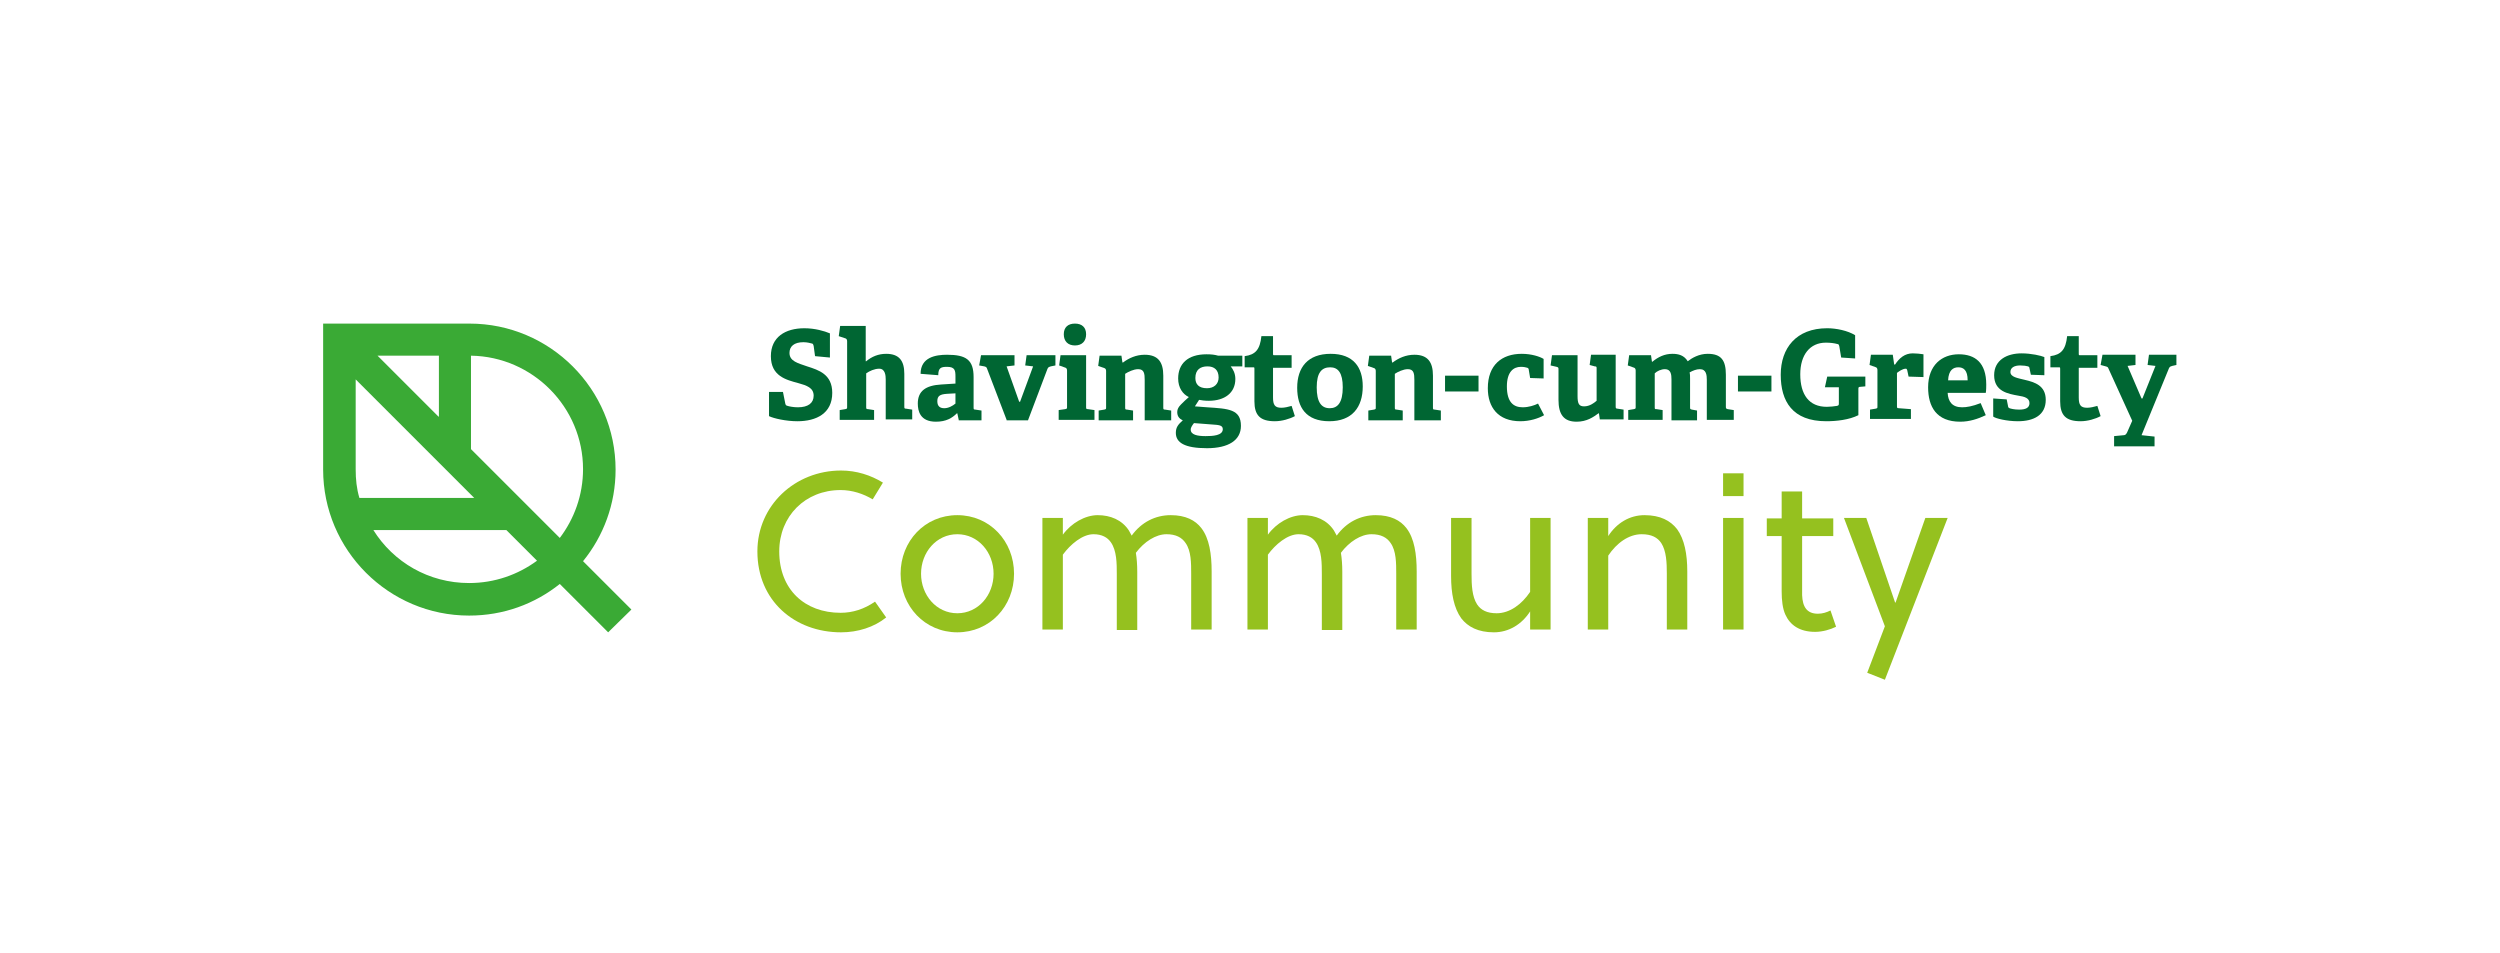 <?xml version="1.0" encoding="utf-8"?>
<!-- Generator: Adobe Illustrator 21.0.0, SVG Export Plug-In . SVG Version: 6.00 Build 0)  -->
<svg version="1.1" xmlns="http://www.w3.org/2000/svg" xmlns:xlink="http://www.w3.org/1999/xlink" x="0px" y="0px"
	 viewBox="0 0 537.7 204.9" style="enable-background:new 0 0 537.7 204.9;" xml:space="preserve">
<style type="text/css">
	.st0{fill:#006633;}
	.st1{fill:#3AAA35;}
	.st2{fill:#95C11F;}
	.st3{display:none;}
	.st4{display:inline;}
	.st5{fill:none;stroke:#EDEDED;stroke-width:0.75;stroke-miterlimit:10;}
	.st6{fill:none;stroke:#EDEDED;stroke-width:0.75;stroke-miterlimit:10;stroke-dasharray:2,2;}
	.st7{fill:none;stroke:#EDEDED;stroke-width:0.75;stroke-miterlimit:10;stroke-dasharray:2.009,2.009;}
	.st8{fill:none;stroke:#EDEDED;stroke-width:0.75;stroke-miterlimit:10;stroke-dasharray:2.009,2.009;}
	.st9{display:inline;fill:#EDEDED;}
	.st10{fill:#EDEDED;}
</style>
<g id="Logo">
	<g>
		<path class="st0" d="M175.3,76.6l-0.3-2.2c-0.1-0.3-0.1-0.4-0.3-0.5c-0.4-0.1-1.1-0.3-1.9-0.3c-2,0-3,0.9-3,2.3
			c0,1.8,1.8,2.2,3.8,2.9c2.5,0.8,5.4,1.7,5.4,5.7c0,4.4-3.4,6.1-7.5,6.1c-2.4,0-5.1-0.6-6.1-1.1v-5.2h3l0.5,2.5
			c0.1,0.3,0.1,0.4,0.5,0.5c0.3,0.1,1.2,0.3,2.2,0.3c2.2,0,3.4-0.9,3.4-2.5c0-1.7-1.5-2.2-3.3-2.7c-2.6-0.7-5.9-1.5-5.9-5.8
			c0-4.1,3.1-6,7.2-6c2.3,0,4.3,0.6,5.5,1.1v5.2L175.3,76.6z"/>
		<path class="st0" d="M190.5,90.3v-8.7c0-0.8-0.1-2.3-1.4-2.3c-1,0-2.1,0.5-2.8,1v7.2c0,0.4,0,0.5,0.4,0.5l1.3,0.2v2.1h-7.4v-2.1
			l1.2-0.2c0.4-0.1,0.4-0.1,0.4-0.5V73.4c0-0.3-0.1-0.5-0.3-0.6l-1.5-0.5l0.3-2.2h5.5v7.6l0.1,0c1.2-1,2.6-1.6,4.3-1.6
			c2.8,0,3.9,1.5,3.9,4.3v7c0,0.4,0,0.5,0.4,0.5l1.3,0.2v2.1H190.5z"/>
		<path class="st0" d="M206.2,90.3l-0.3-1.4l-0.1,0c-1,1-2.3,1.8-4.5,1.8c-3.4,0-3.9-2.3-3.9-3.9c0-2.7,1.7-3.9,5-4.1l3.1-0.2v-1.5
			c0-1.3-0.1-2.1-1.8-2.1c-1.3,0-1.9,0.2-1.9,1.8l-3.8-0.3c0-3.6,3.3-4.1,5.7-4.1c4.1,0,5.7,1.1,5.7,4.8v6.5c0,0.4,0,0.5,0.4,0.5
			l1.3,0.2v2.1H206.2z M205.5,84.6l-1.8,0.1c-1.6,0.1-2.1,0.5-2.1,1.6c0,1.1,0.6,1.5,1.5,1.5c0.9,0,1.8-0.5,2.4-1V84.6z"/>
		<path class="st0" d="M216.5,90.3l-4.2-11c-0.1-0.3-0.2-0.4-0.6-0.5l-1.1-0.2l0.4-2.2h7.2v2.2l-1.7,0.2l2.7,7.6h0.2l2.8-7.6
			l-1.7-0.2l0.3-2.2h6.2v2.2l-1,0.2c-0.3,0.1-0.5,0.1-0.7,0.5l-4.2,11.1H216.5z"/>
		<path class="st0" d="M227.7,90.3v-2.1l1.4-0.2c0.4-0.1,0.4-0.1,0.4-0.5v-7.8c0-0.3-0.1-0.5-0.3-0.6l-1.4-0.5l0.3-2.2h5.5v11.1
			c0,0.4,0,0.5,0.4,0.5l1.4,0.2v2.1H227.7z M231.2,74.3c-1.5,0-2.4-0.9-2.4-2.4c0-1.5,0.9-2.3,2.4-2.3c1.5,0,2.4,0.8,2.4,2.3
			C233.6,73.4,232.7,74.3,231.2,74.3z"/>
		<path class="st0" d="M246.2,90.3v-8.6c0-1.3-0.1-2.3-1.4-2.3c-1,0-2.2,0.6-2.8,1v7.2c0,0.4,0,0.5,0.4,0.5l1.3,0.2v2.1h-7.4v-2.1
			l1.2-0.2c0.4-0.1,0.4-0.1,0.4-0.5v-7.8c0-0.3-0.1-0.5-0.3-0.6l-1.4-0.5l0.3-2.2h4.7l0.2,1.4l0.1,0.1c1.3-1,2.9-1.7,4.7-1.7
			c2.9,0,4,1.6,4,4.5v6.8c0,0.4,0,0.5,0.4,0.5l1.3,0.2v2.1H246.2z"/>
		<path class="st0" d="M264.7,78.8c0.5,0.6,1,1.5,1,2.7c0,3-2.3,4.7-5.7,4.7c-0.9,0-1.6-0.1-2.1-0.2l-0.9,1.4l2.6,0.2
			c4.6,0.3,7.3,0.4,7.3,4c0,3.1-2.7,4.8-7.3,4.8c-4.8,0-6.7-1.2-6.7-3.3c0-1.2,0.5-1.8,1.5-2.7c-0.9-0.4-1.2-1-1.2-1.8
			c0-0.6,0.3-1.1,0.8-1.6c0.5-0.5,1-1,1.7-1.6c-1.3-0.6-2.3-2-2.3-4c0-3.1,2-5.2,6.1-5.2c1.1,0,1.8,0.1,2.5,0.3h5.2v2.3L264.7,78.8z
			 M256.8,91c-0.3,0.4-0.7,0.9-0.7,1.4c0,1.1,1.4,1.4,3.2,1.4c1.5,0,3.7-0.1,3.7-1.5c0-0.9-1-0.9-2.3-1L256.8,91z M259.7,78.8
			c-1.5,0-2.6,0.7-2.6,2.5c0,1.3,0.7,2.2,2.5,2.2c1.5,0,2.5-0.9,2.5-2.3C262.1,79.6,261.2,78.8,259.7,78.8z"/>
		<path class="st0" d="M278.5,89.5c-1.1,0.6-2.8,1.1-4.3,1.1c-3.2,0-4.4-1.3-4.4-4.3v-7c0-0.2,0-0.3-0.2-0.3h-1.9v-2.4
			c2.3-0.3,3.3-1.4,3.6-4.3h2.5v3.8c0,0.2,0,0.3,0.2,0.3h3.8v2.7h-4v6.4c0,1.6,0.4,2.2,1.8,2.2c0.7,0,1.5-0.2,2.2-0.4L278.5,89.5z"
			/>
		<path class="st0" d="M279,83.4c0-4.4,2.3-7.3,7.2-7.3c4.9,0,6.9,2.9,6.9,7c0,4.5-2.3,7.5-7.2,7.5C280.9,90.6,279,87.6,279,83.4z
			 M288.8,83.3c0-3.1-1-4.3-2.7-4.3c-1.8,0-2.9,1.1-2.9,4.3c0,3.2,1,4.5,2.8,4.5C287.7,87.8,288.8,86.6,288.8,83.3z"/>
		<path class="st0" d="M304.2,90.3v-8.6c0-1.3-0.1-2.3-1.4-2.3c-1,0-2.2,0.6-2.8,1v7.2c0,0.4,0,0.5,0.4,0.5l1.3,0.2v2.1h-7.4v-2.1
			l1.2-0.2c0.4-0.1,0.4-0.1,0.4-0.5v-7.8c0-0.3-0.1-0.5-0.3-0.6l-1.4-0.5l0.3-2.2h4.7l0.2,1.4l0.1,0.1c1.3-1,2.9-1.7,4.7-1.7
			c2.9,0,4,1.6,4,4.5v6.8c0,0.4,0,0.5,0.4,0.5l1.3,0.2v2.1H304.2z"/>
		<path class="st0" d="M310.8,84.2v-3.4h7.2v3.4H310.8z"/>
		<path class="st0" d="M332.1,89.3c-1.2,0.7-3.1,1.3-5.1,1.3c-4.8,0-7-3-7-7.1c0-5,3-7.4,7.3-7.4c2.1,0,3.9,0.6,4.7,1.1v4.2
			l-2.9-0.1l-0.3-1.8c0-0.2-0.1-0.3-0.3-0.4c-0.3-0.1-0.8-0.2-1.4-0.2c-1.6,0-3,1.1-3,4.2c0,3.5,1.5,4.5,3.4,4.5
			c1.3,0,2.5-0.4,3.3-0.8L332.1,89.3z"/>
		<path class="st0" d="M344.1,90.3l-0.2-1.4l-0.1,0c-1.1,0.8-2.5,1.8-4.7,1.8c-2.8,0-3.9-1.6-3.9-4.7v-6.5c0-0.4,0-0.5-0.4-0.6
			l-1.3-0.3l0.3-2.2h5.5v8.8c0,1.6,0.3,2.2,1.4,2.2c1.2,0,2.1-0.7,2.7-1.2v-6.9c0-0.4,0-0.5-0.4-0.5l-1.1-0.3l0.3-2.2h5.3v11.1
			c0,0.3,0,0.5,0.4,0.5l1.3,0.2v2.1H344.1z"/>
		<path class="st0" d="M367.1,90.3v-8.6c0-1-0.1-2.3-1.5-2.3c-0.7,0-1.5,0.3-2.2,0.7c0.1,0.4,0.1,0.9,0.1,1.3v6.1
			c0,0.5,0,0.5,0.4,0.6l1.1,0.2v2.1h-5.5v-8.8c0-1-0.1-2.2-1.4-2.2c-0.8,0-1.7,0.4-2.2,0.9v7.2c0,0.5,0,0.5,0.4,0.5l1.3,0.2v2.1
			h-7.4v-2.1l1.2-0.2c0.4-0.1,0.4-0.1,0.4-0.5v-7.8c0-0.3-0.1-0.5-0.3-0.6l-1.4-0.5l0.3-2.2h4.7l0.2,1.4l0.1,0
			c1.2-1,2.6-1.7,4.3-1.7c1.3,0,2.5,0.3,3.3,1.6c0.9-0.7,2.4-1.6,4.3-1.6c2.9,0,3.9,1.4,3.9,4.5v6.8c0,0.4,0,0.5,0.4,0.6l1.3,0.2
			v2.1H367.1z"/>
		<path class="st0" d="M373.8,84.2v-3.4h7.2v3.4H373.8z"/>
		<path class="st0" d="M400.1,83.2c-0.3,0-0.4,0.1-0.4,0.4v5.7c-2,1-4.7,1.3-6.9,1.3c-7.3,0-9.8-4.3-9.8-10c0-5.7,3.3-10,10-10
			c1.9,0,4.4,0.5,6,1.5v5l-3-0.2l-0.4-2.4c-0.1-0.4-0.2-0.5-0.4-0.5c-0.7-0.2-1.6-0.3-2.5-0.3c-3.4,0-5.5,2.6-5.5,6.8
			c0,4.4,1.9,7,5.7,7c0.7,0,1.6-0.1,2.2-0.2c0.3-0.1,0.4-0.1,0.4-0.5v-3.5h-3L393,81h8.2v2.1L400.1,83.2z"/>
		<path class="st0" d="M402.2,90.3v-2.2l1.2-0.2c0.4-0.1,0.4-0.1,0.4-0.5v-7.8c0-0.3-0.1-0.5-0.3-0.6l-1.4-0.5l0.3-2.2h4.7l0.3,2.1
			h0.2c0.9-1.4,2.1-2.4,3.8-2.4c0.6,0,1.8,0.1,2.3,0.2v4.9l-3.2-0.1l-0.3-1.4c-0.1-0.2-0.1-0.3-0.3-0.3c-0.7,0-1.5,0.6-1.9,0.9v7.1
			c0,0.4,0,0.5,0.4,0.5l2.6,0.2v2.1H402.2z"/>
		<path class="st0" d="M427.1,89.3c-1.7,0.8-3.5,1.4-5.5,1.4c-5.1,0-6.9-3.2-6.9-7.4c0-4.8,3-7.1,6.6-7.1c3.5,0,5.9,1.8,5.9,6.5
			c0,0.3,0,1.3-0.1,1.8h-8.2c0.1,1.9,1,3.1,3.1,3.1c1,0,2.2-0.2,4-0.9L427.1,89.3z M423.2,81.8c0-2.2-0.9-2.8-2-2.8
			c-1.1,0-2.1,0.6-2.2,2.8H423.2z"/>
		<path class="st0" d="M436.8,80.6l-0.3-1.4c0-0.2-0.1-0.3-0.3-0.4c-0.3-0.1-1-0.2-1.7-0.2c-1.3,0-2.1,0.5-2.1,1.4
			c0,1.1,1.5,1.3,3.1,1.7c2.1,0.5,4.5,1.2,4.5,4.3c0,3.3-2.6,4.6-6,4.6c-2.4,0-4.8-0.6-5.3-1v-3.9l2.9,0.2l0.3,1.5
			c0,0.2,0.1,0.3,0.3,0.4c0.3,0.1,1,0.3,2.1,0.3c1.4,0,2.2-0.4,2.2-1.4c0-1.1-1.1-1.4-2.4-1.6c-2.2-0.4-5.2-0.9-5.2-4.4
			c0-3.3,2.8-4.7,5.9-4.7c2.1,0,4.2,0.5,4.9,0.8v3.9L436.8,80.6z"/>
		<path class="st0" d="M451.8,89.5c-1.1,0.6-2.8,1.1-4.3,1.1c-3.2,0-4.4-1.3-4.4-4.3v-7c0-0.2,0-0.3-0.2-0.3H441v-2.4
			c2.3-0.3,3.3-1.4,3.6-4.3h2.5v3.8c0,0.2,0,0.3,0.2,0.3h3.8v2.7h-4v6.4c0,1.6,0.4,2.2,1.8,2.2c0.7,0,1.5-0.2,2.2-0.4L451.8,89.5z"
			/>
		<path class="st0" d="M454.7,96v-2.2l2.1-0.2c0.3,0,0.5-0.2,0.7-0.6l1.1-2.5l-5.1-11.2c-0.1-0.3-0.2-0.4-0.6-0.5l-1.1-0.3l0.4-2.2
			h7.1v2.2l-1.7,0.2l3,7h0.2l2.8-7l-1.7-0.2l0.3-2.2h5.9v2.2l-0.9,0.2c-0.3,0.1-0.5,0.1-0.7,0.5l-5.9,14.4l2.8,0.3V96H454.7z"/>
	</g>
	<path class="st1" d="M135.8,131.1l-10.4-10.4c4.4-5.4,7-12.3,7-19.7c0-17.3-14.1-31.4-31.4-31.4H69.5v31.4
		c0,17.3,14.1,31.4,31.4,31.4c7.4,0,14.1-2.5,19.5-6.8l10.4,10.4L135.8,131.1z M125.4,100.9c0,5.6-1.9,10.7-5,14.8l-19.1-19.1V76.5
		C114.6,76.7,125.4,87.6,125.4,100.9z M76.5,100.9V81.6l25.5,25.5H77.3C76.7,105.1,76.5,103.1,76.5,100.9z M94.3,89.6L81.2,76.5
		h13.2V89.6z M100.9,125.4c-8.7,0-16.3-4.5-20.6-11.4h28.6l6.6,6.6C111.4,123.6,106.4,125.4,100.9,125.4z"/>
	<path class="st2" d="M180.9,136c-10,0-18-6.8-18-17.4c0-9.9,8.1-17.4,18-17.4c3.3,0,6.4,1,9,2.6l-2.2,3.6c-2-1.2-4.4-2-6.9-2
		c-7.6,0-13.2,5.6-13.2,13.2c0,8.2,5.5,13.2,13.2,13.2c2.6,0,5.1-0.8,7.4-2.4l2.4,3.4C188,134.9,184.5,136,180.9,136z"/>
	<path class="st2" d="M218.1,123.4c0,7-5.2,12.6-12.2,12.6c-7,0-12.2-5.6-12.2-12.6c0-7,5.2-12.6,12.2-12.6
		C212.9,110.8,218.1,116.4,218.1,123.4z M205.9,114.9c-4.5,0-7.8,3.9-7.8,8.5s3.3,8.5,7.8,8.5c4.5,0,7.8-3.9,7.8-8.5
		S210.4,114.9,205.9,114.9z"/>
	<path class="st2" d="M256.2,135.4v-12c0-2.3,0-4.9-1.2-6.6c-0.8-1.2-2.1-1.9-4.1-1.9c-2.3,0-4.8,1.6-6.6,4c0.2,1.2,0.3,2.6,0.3,4.1
		v12.5h-4.4v-12c0-2.3,0-5.1-1.3-6.9c-0.7-1-1.9-1.7-3.7-1.7c-2.4,0-5,2.2-6.6,4.4v16.1h-4.4v-24h4.4v3.6c1.8-2.5,4.8-4.2,7.5-4.2
		s5.2,1,6.7,3.3c0.2,0.3,0.4,0.8,0.6,1.1c2.1-2.9,5.1-4.4,8.4-4.4c3.2,0,5.3,1.1,6.6,2.8c1.7,2.2,2.2,5.6,2.2,9.3v12.5H256.2z"/>
	<path class="st2" d="M300.3,135.4v-12c0-2.3,0-4.9-1.2-6.6c-0.8-1.2-2.1-1.9-4.1-1.9c-2.3,0-4.8,1.6-6.6,4c0.2,1.2,0.3,2.6,0.3,4.1
		v12.5h-4.4v-12c0-2.3,0-5.1-1.3-6.9c-0.7-1-1.9-1.7-3.7-1.7c-2.4,0-5,2.2-6.6,4.4v16.1h-4.4v-24h4.4v3.6c1.8-2.5,4.8-4.2,7.5-4.2
		s5.2,1,6.7,3.3c0.2,0.3,0.4,0.8,0.6,1.1c2.1-2.9,5.1-4.4,8.4-4.4c3.2,0,5.3,1.1,6.6,2.8c1.7,2.2,2.2,5.6,2.2,9.3v12.5H300.3z"/>
	<path class="st2" d="M329.1,131.5c-1.8,2.8-4.6,4.5-7.8,4.5c-3.4,0-5.6-1.2-7-3c-1.6-2.2-2.2-5.4-2.2-9.1v-12.5h4.4v12
		c0,2.4,0.1,4.9,1.2,6.6c0.8,1.2,2.1,1.9,4.2,1.9c2.8,0,5.4-1.9,7.2-4.6v-15.9h4.4v24h-4.4V131.5z"/>
	<path class="st2" d="M345.9,111.4v3.9c1.8-2.8,4.6-4.5,7.8-4.5c3.4,0,5.6,1.2,7,3c1.6,2.2,2.2,5.4,2.2,9.1v12.5h-4.4v-12
		c0-2.4-0.1-4.9-1.2-6.6c-0.8-1.2-2.1-1.9-4.2-1.9c-2.8,0-5.4,1.9-7.2,4.6v15.9h-4.4v-24H345.9z"/>
	<path class="st2" d="M370.6,106.7v-4.9h4.4v4.9H370.6z M370.6,135.4v-24h4.4v24H370.6z"/>
	<path class="st2" d="M387.6,115.3v10.8c0,0.6,0,1.2,0,1.9c0.1,2.5,1,4,3.4,4c1,0,1.9-0.3,2.7-0.7l1.2,3.5c-1.2,0.6-2.9,1.1-4.5,1.1
		c-3.4,0-5.4-1.5-6.4-3.7c-0.6-1.3-0.8-3.1-0.8-5v-11.9H380v-3.8h3.2v-5.8h4.4v5.8h6.7v3.8H387.6z"/>
	<path class="st2" d="M401.4,111.4l6.2,18.2h0.1l6.4-18.2h4.8l-13.5,34.8l-3.8-1.5l3.8-10l-8.8-23.3H401.4z"/>
</g>
<g id="Spacing_Guide" class="st3">
	<g class="st4">
		<g>
			<line class="st5" x1="1.6" y1="69.5" x2="2.6" y2="69.5"/>
			<line class="st6" x1="4.6" y1="69.5" x2="535.7" y2="69.5"/>
			<line class="st5" x1="536.7" y1="69.5" x2="537.7" y2="69.5"/>
		</g>
	</g>
	<g class="st4">
		<g>
			<line class="st5" x1="1.6" y1="91" x2="2.6" y2="91"/>
			<line class="st6" x1="4.6" y1="91" x2="535.7" y2="91"/>
			<line class="st5" x1="536.7" y1="91" x2="537.7" y2="91"/>
		</g>
	</g>
	<g class="st4">
		<g>
			<line class="st5" x1="0.4" y1="101.2" x2="1.4" y2="101.2"/>
			<line class="st6" x1="3.4" y1="101.2" x2="534.5" y2="101.2"/>
			<line class="st5" x1="535.5" y1="101.2" x2="536.5" y2="101.2"/>
		</g>
	</g>
	<g class="st4">
		<g>
			<line class="st5" x1="69.5" y1="0" x2="69.5" y2="1"/>
			<line class="st7" x1="69.5" y1="3" x2="69.5" y2="202.9"/>
			<line class="st5" x1="69.5" y1="203.9" x2="69.5" y2="204.9"/>
		</g>
	</g>
	<g class="st4">
		<g>
			<line class="st5" x1="135.8" y1="0" x2="135.8" y2="1"/>
			<line class="st7" x1="135.8" y1="3" x2="135.8" y2="202.9"/>
			<line class="st5" x1="135.8" y1="203.9" x2="135.8" y2="204.9"/>
		</g>
	</g>
	<g class="st4">
		<g>
			<line class="st5" x1="162.9" y1="0" x2="162.9" y2="1"/>
			<line class="st7" x1="162.9" y1="3" x2="162.9" y2="202.9"/>
			<line class="st5" x1="162.9" y1="203.9" x2="162.9" y2="204.9"/>
		</g>
	</g>
	<g class="st4">
		<g>
			<line class="st5" x1="468.2" y1="0" x2="468.2" y2="1"/>
			<line class="st8" x1="468.2" y1="3" x2="468.2" y2="202.9"/>
			<line class="st5" x1="468.2" y1="203.9" x2="468.2" y2="204.9"/>
		</g>
	</g>
	<g class="st4">
		<g>
			<line class="st5" x1="0" y1="136" x2="1" y2="136"/>
			<line class="st6" x1="3" y1="136" x2="534.1" y2="136"/>
			<line class="st5" x1="535.1" y1="136" x2="536.1" y2="136"/>
		</g>
	</g>
	<path class="st9" d="M153.8,52.1c-10,0-18-6.8-18-17.4c0-9.9,8.1-17.4,18-17.4c3.3,0,6.4,1,9,2.6l-2.2,3.6c-2-1.2-4.4-2-6.9-2
		c-7.6,0-13.2,5.6-13.2,13.2c0,8.2,5.5,13.2,13.2,13.2c2.6,0,5.1-0.8,7.4-2.4l2.4,3.4C160.8,51,157.4,52.1,153.8,52.1z"/>
	<g class="st4">
		<path class="st10" d="M503,30.7c0,10-6.8,18-17.4,18c-9.9,0-17.4-8.1-17.4-18c0-3.3,1-6.4,2.6-9l3.6,2.2c-1.2,2-2,4.4-2,6.9
			c0,7.6,5.6,13.2,13.2,13.2c8.2,0,13.2-5.5,13.2-13.2c0-2.6-0.8-5.1-2.4-7.4l3.4-2.4C501.9,23.7,503,27.1,503,30.7z"/>
		<path class="st10" d="M537.7,30.7c0,10-6.8,18-17.4,18c-9.9,0-17.4-8.1-17.4-18c0-3.3,1-6.4,2.6-9l3.6,2.2c-1.2,2-2,4.4-2,6.9
			c0,7.6,5.6,13.2,13.2,13.2c8.2,0,13.2-5.5,13.2-13.2c0-2.6-0.8-5.1-2.4-7.4l3.4-2.4C536.6,23.7,537.7,27.1,537.7,30.7z"/>
	</g>
	<g class="st4">
		<path class="st10" d="M34.8,166.1c0,10-6.8,18-17.4,18c-9.9,0-17.4-8.1-17.4-18c0-3.3,1-6.4,2.6-9l3.6,2.2c-1.2,2-2,4.4-2,6.9
			c0,7.6,5.6,13.2,13.2,13.2c8.2,0,13.2-5.5,13.2-13.2c0-2.6-0.8-5.1-2.4-7.4l3.4-2.4C33.7,159.1,34.8,162.5,34.8,166.1z"/>
		<path class="st10" d="M69.5,166.1c0,10-6.8,18-17.4,18c-9.9,0-17.4-8.1-17.4-18c0-3.3,1-6.4,2.6-9l3.6,2.2c-1.2,2-2,4.4-2,6.9
			c0,7.6,5.6,13.2,13.2,13.2c8.2,0,13.2-5.5,13.2-13.2c0-2.6-0.8-5.1-2.4-7.4l3.4-2.4C68.4,159.1,69.5,162.5,69.5,166.1z"/>
	</g>
	<g class="st4">
		<path class="st10" d="M507,170.2c-10,0-18-6.8-18-17.4c0-9.9,8.1-17.4,18-17.4c3.3,0,6.4,1,9,2.6l-2.2,3.6c-2-1.2-4.4-2-6.9-2
			c-7.6,0-13.2,5.6-13.2,13.2c0,8.2,5.5,13.2,13.2,13.2c2.6,0,5.1-0.8,7.4-2.4l2.4,3.4C514,169.1,510.6,170.2,507,170.2z"/>
		<path class="st10" d="M507,204.9c-10,0-18-6.8-18-17.4c0-9.9,8.1-17.4,18-17.4c3.3,0,6.4,1,9,2.6l-2.2,3.6c-2-1.2-4.4-2-6.9-2
			c-7.6,0-13.2,5.6-13.2,13.2c0,8.2,5.5,13.2,13.2,13.2c2.6,0,5.1-0.8,7.4-2.4l2.4,3.4C514,203.8,510.6,204.9,507,204.9z"/>
	</g>
	<g class="st4">
		<path class="st10" d="M38.8,34.8c-10,0-18-6.8-18-17.4c0-9.9,8.1-17.4,18-17.4c3.3,0,6.4,1,9,2.6l-2.2,3.6c-2-1.2-4.4-2-6.9-2
			c-7.6,0-13.2,5.6-13.2,13.2c0,8.2,5.5,13.2,13.2,13.2c2.6,0,5.1-0.8,7.4-2.4l2.4,3.4C45.8,33.7,42.4,34.8,38.8,34.8z"/>
		<path class="st10" d="M38.8,69.5c-10,0-18-6.8-18-17.4c0-9.9,8.1-17.4,18-17.4c3.3,0,6.4,1,9,2.6l-2.2,3.6c-2-1.2-4.4-2-6.9-2
			c-7.6,0-13.2,5.6-13.2,13.2c0,8.2,5.5,13.2,13.2,13.2c2.6,0,5.1-0.8,7.4-2.4l2.4,3.4C45.8,68.4,42.4,69.5,38.8,69.5z"/>
	</g>
</g>
</svg>
